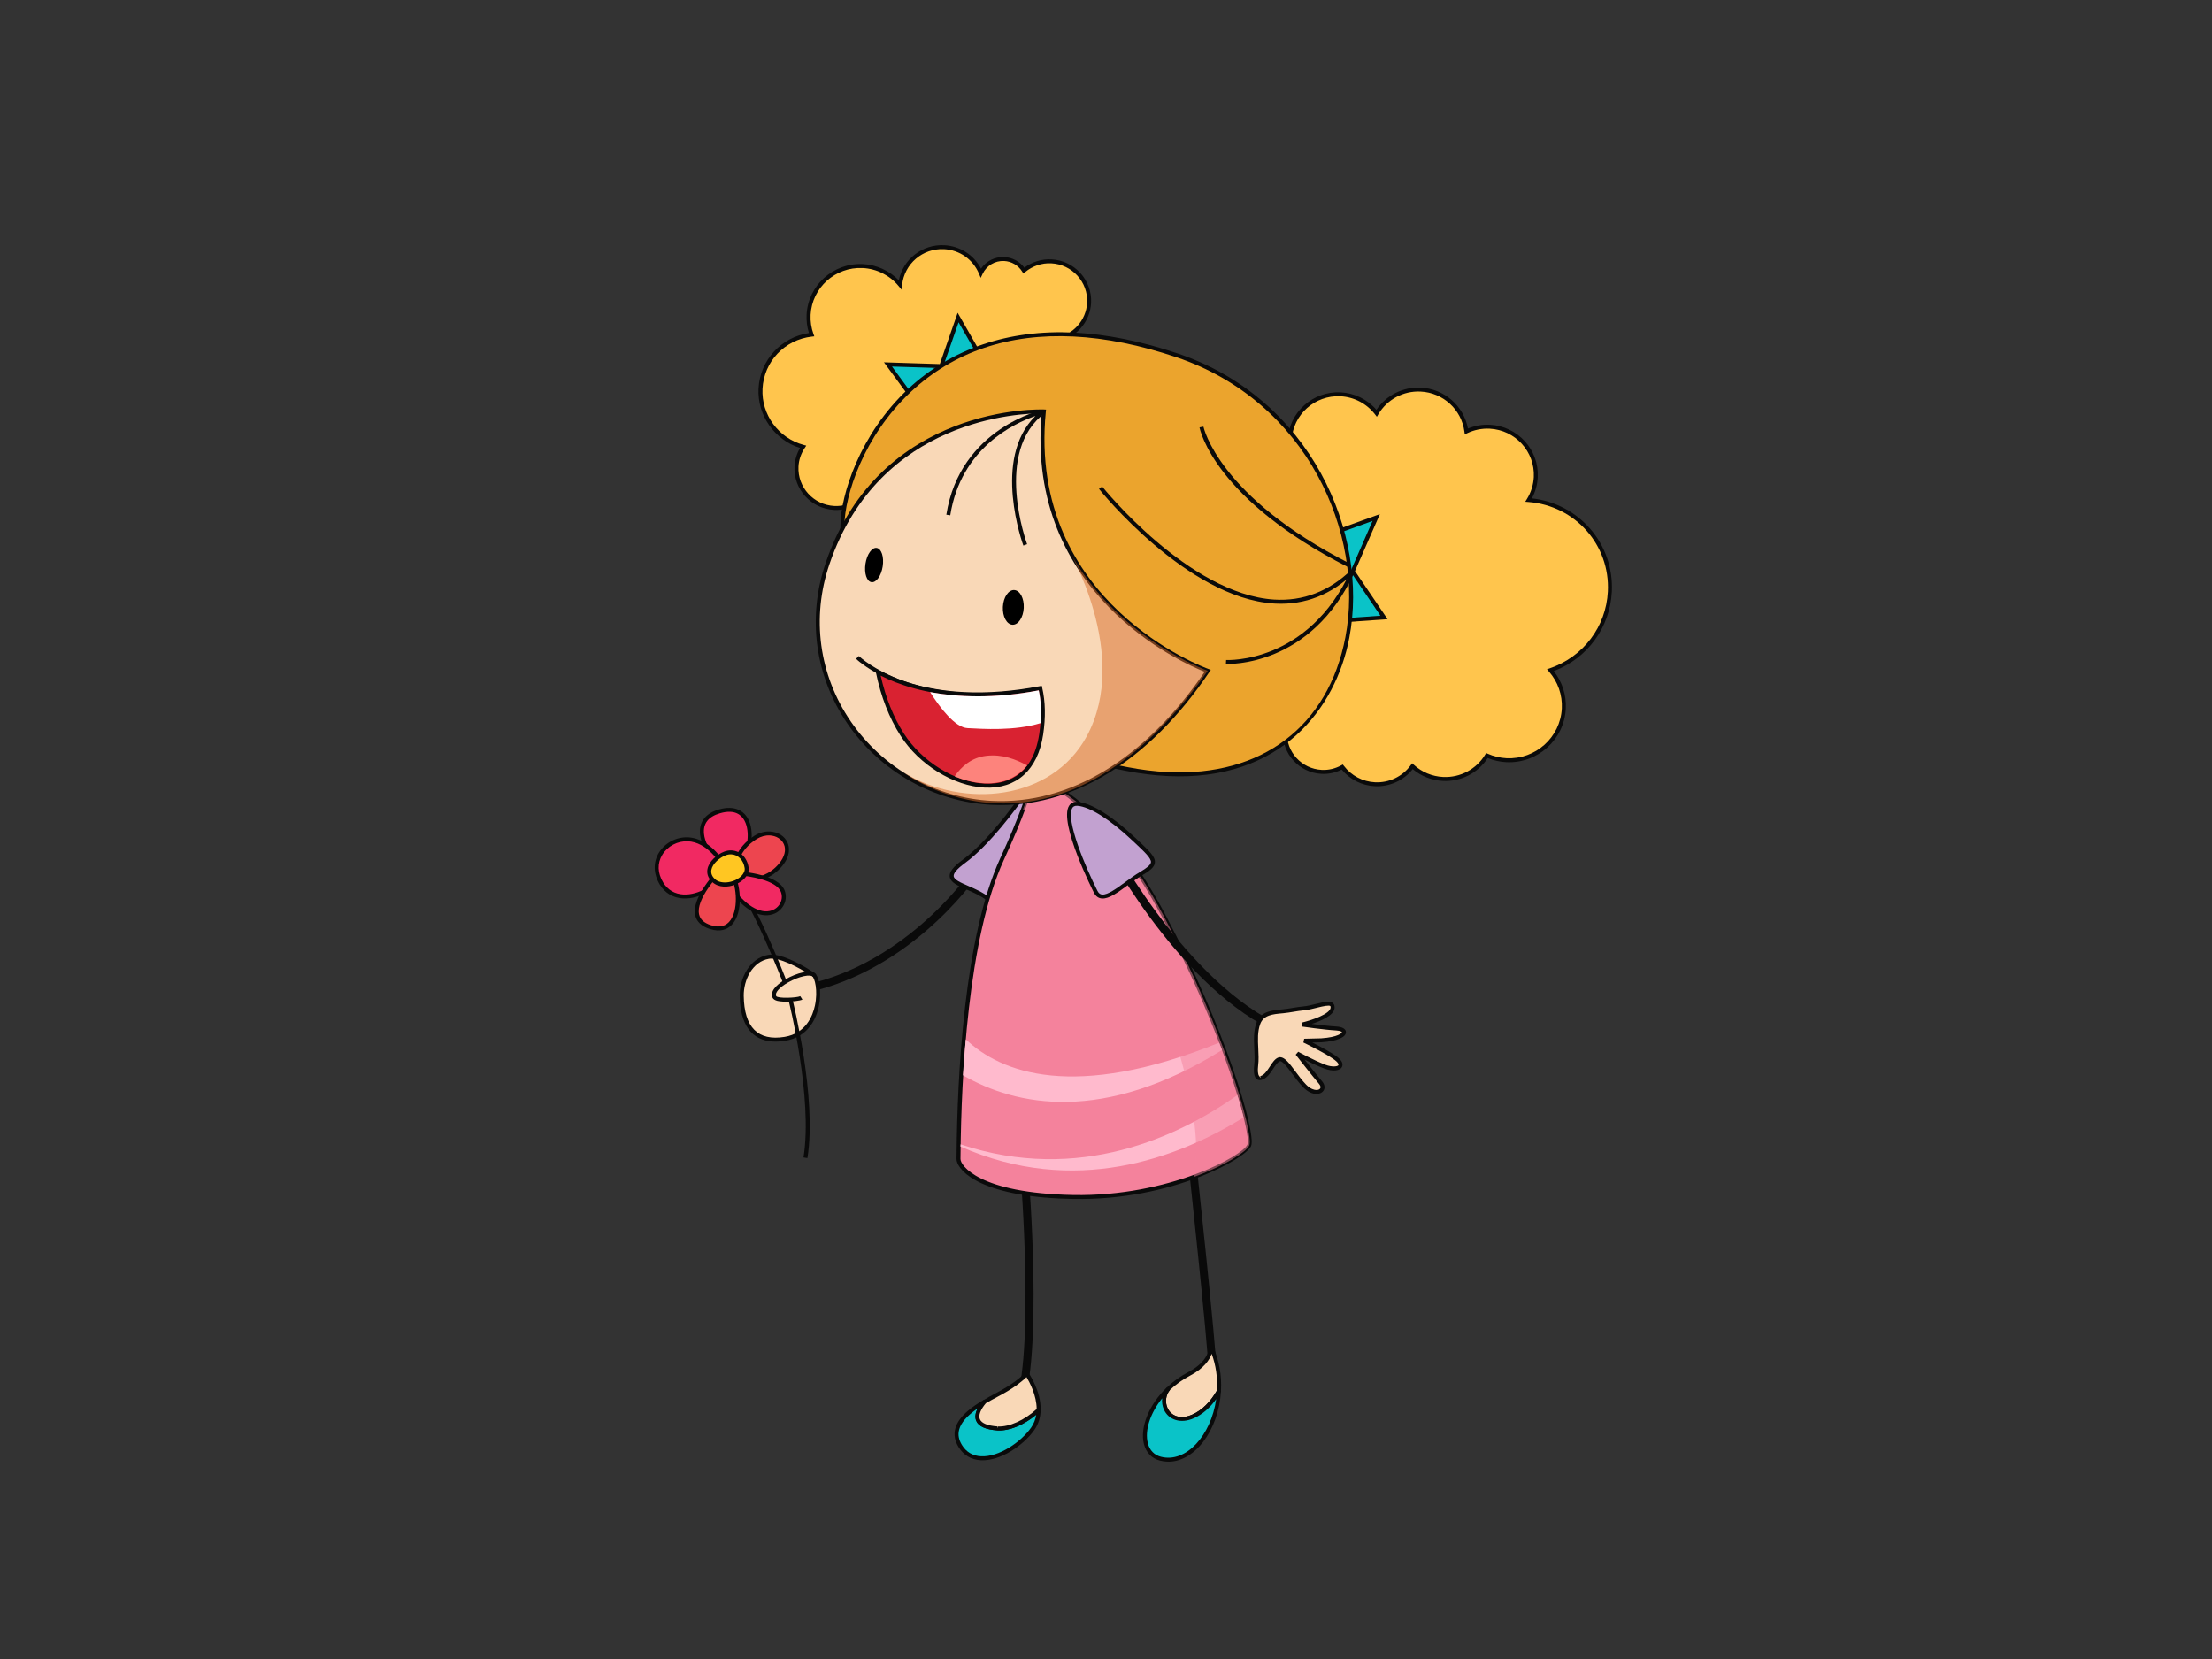 <?xml version="1.0" encoding="utf-8"?>
<!-- Generator: Adobe Illustrator 17.0.0, SVG Export Plug-In . SVG Version: 6.00 Build 0)  -->
<!DOCTYPE svg PUBLIC "-//W3C//DTD SVG 1.1//EN" "http://www.w3.org/Graphics/SVG/1.1/DTD/svg11.dtd">
<svg version="1.1" id="Layer_1" xmlns="http://www.w3.org/2000/svg" xmlns:xlink="http://www.w3.org/1999/xlink" x="0px" y="0px"
	 width="800px" height="600px" viewBox="0 0 800 600" enable-background="new 0 0 800 600" xml:space="preserve">
<rect x="0" y="0" width="800" height="600" fill="#333333" stroke="none"/>
<g>
	<g>
		<path fill="#0A0A0A" d="M437.225,497.377c-0.446-12.356-7.551-77.67-7.617-78.33l2.856-0.305c0.295,2.7,7.195,66.071,7.646,78.526
			L437.225,497.377L437.225,497.377z"/>
	</g>
	<g>
		<path fill="#0A0A0A" d="M369.446,510.155l-2.676-1.072c7.599-18.777,2.386-83.934,2.332-84.594l2.875-0.226
			C372.2,426.968,377.292,490.755,369.446,510.155L369.446,510.155z"/>
	</g>
	<g>
		<g>
			<g>
				<path fill="#0AC3C8" d="M360.691,516.6c-8.846-0.612-8.539-5.071-4.496-9.731c-6.273,3.682-13.166,9.111-8.948,16.056
					c5.839,9.593,20.464,2.073,26.279-6.233c1.488-2.128,2.079-4.469,2.115-6.773C371.29,513.972,365.457,516.928,360.691,516.6z"/>
			</g>
			<g>
				<path fill="#0A0A0A" d="M354.749,528.121c-3.489-0.175-6.303-1.844-8.111-4.833c-1.325-2.172-1.717-4.369-1.169-6.532
					c1.199-4.664,6.478-8.231,10.358-10.503l0.922,1.084c-2.121,2.432-2.959,4.538-2.362,5.951c0.602,1.449,2.802,2.344,6.351,2.597
					h0.012c4.369,0.214,9.942-2.338,14.396-6.484l1.254-1.163l-0.036,1.699c-0.048,2.703-0.813,5.113-2.242,7.168
					C370.133,522.789,361.787,528.465,354.749,528.121L354.749,528.121z M353.568,509.387c-3.857,2.648-6.056,5.194-6.695,7.725
					c-0.464,1.805-0.133,3.589,0.994,5.445c1.573,2.591,3.917,3.989,6.954,4.13c6.46,0.322,14.444-5.152,18.113-10.403
					c0.952-1.365,1.573-2.926,1.838-4.637c-4.508,3.733-9.714,5.89-13.914,5.682c-4.411-0.307-6.966-1.474-7.809-3.495
					C352.525,512.581,352.7,511.068,353.568,509.387L353.568,509.387z"/>
			</g>
		</g>
		<g>
			<g>
				<path fill="#F9D8B7" d="M362.462,503.433c-1.555,0.883-3.869,2.037-6.267,3.435c-4.043,4.661-4.35,9.12,4.496,9.731
					c4.766,0.328,10.599-2.627,14.95-6.683c0.139-6.67-4.266-13.025-4.266-13.025S368.687,499.95,362.462,503.433z"/>
			</g>
			<g>
				<path fill="#0A0A0A" d="M360.859,517.329L360.859,517.329l-0.211-0.015c-4.2-0.292-6.755-1.458-7.598-3.48
					c-0.814-1.958,0.084-4.528,2.603-7.427c1.699-1.046,3.188-1.835,4.472-2.519c0.747-0.395,1.416-0.76,1.982-1.076
					c6.02-3.368,8.702-6.363,8.732-6.393l0.608-0.69l0.531,0.759c0.181,0.265,4.525,6.623,4.387,13.45v0.296l-0.229,0.217
					C371.338,514.919,365.493,517.552,360.859,517.329L360.859,517.329z M371.254,498.04c-1.145,1.115-3.839,3.447-8.436,6.023
					c-0.579,0.322-1.259,0.687-2.007,1.088c-1.277,0.671-2.748,1.461-4.248,2.329c-1.934,2.29-2.772,4.396-2.175,5.809
					c0.602,1.449,2.802,2.344,6.351,2.597l0.151,0.729l0.036-0.715c4.122,0.199,9.588-2.265,13.998-6.291
					C374.917,504.636,372.333,499.839,371.254,498.04L371.254,498.04z"/>
			</g>
		</g>
		<g>
			<g>
				<path fill="#F9D8B7" d="M431.44,512.276c4.097-1.789,7.206-5.281,9.43-9.234c0.295-5.291-0.549-10.829-2.928-15.987
					c0,0,0.47,5.457-7.906,9.849c-2.874,1.512-5.351,3.351-7.454,5.33C418.448,507.124,422.666,516.121,431.44,512.276z"/>
			</g>
			<g>
				<path fill="#0A0A0A" d="M427.011,513.915L427.011,513.915c-2.736-0.133-5.013-1.694-6.098-4.176
					c-1.175-2.651-0.729-5.779,1.121-7.966c2.35-2.221,4.899-4.055,7.67-5.505c7.791-4.082,7.527-8.945,7.508-9.153l1.38-0.359
					c2.284,4.947,3.32,10.593,2.988,16.324l-0.084,0.301c-2.568,4.586-5.942,7.888-9.768,9.557
					C430.078,513.656,428.487,513.985,427.011,513.915L427.011,513.915z M438.219,489.613c-0.747,2.136-2.717,5.233-7.84,7.924
					c-2.651,1.383-5.104,3.14-7.303,5.218c-1.434,1.717-1.796,4.254-0.856,6.417c0.886,1.995,2.664,3.203,4.869,3.311l0,0
					c1.242,0.06,2.615-0.223,4.055-0.855c3.501-1.528,6.617-4.568,9.009-8.792C440.394,498.239,439.731,493.723,438.219,489.613
					L438.219,489.613z"/>
			</g>
		</g>
		<g>
			<g>
				<path fill="#0AC3C8" d="M431.44,512.276c-8.774,3.845-12.992-5.152-8.858-10.042c-10.195,9.611-11.292,23.16-2.904,25.311
					c10.72,2.754,20.361-9.903,21.193-24.503C438.647,506.995,435.537,510.487,431.44,512.276z"/>
			</g>
			<g>
				<path fill="#0A0A0A" d="M422.039,528.625c-0.844-0.039-1.699-0.166-2.537-0.38c-2.917-0.75-4.972-2.856-5.767-5.914
					c-1.567-6.025,1.862-14.504,8.346-20.617l1.048,0.979c-1.488,1.781-1.85,4.317-0.91,6.481c1.386,3.13,4.941,4.2,8.924,2.456
					c3.538-1.543,6.683-4.634,9.093-8.937l1.343,0.389C440.774,517.407,431.826,529.113,422.039,528.625L422.039,528.625z
					 M420.316,505.72c-4.302,5.312-6.387,11.609-5.188,16.246c0.669,2.572,2.314,4.269,4.73,4.889
					c9.027,2.35,18.132-7.619,20-20.867c-2.302,3.242-5.079,5.613-8.128,6.951c-4.719,2.06-9.148,0.62-10.817-3.2
					C420.346,508.459,420.16,507.07,420.316,505.72L420.316,505.72z"/>
			</g>
		</g>
	</g>
	<g>
		<path fill="#0A0A0A" d="M295.425,358.115l-0.735-2.766c36.275-9.605,57.36-41.563,57.57-41.883l2.429,1.552
			C354.478,315.346,332.803,348.22,295.425,358.115L295.425,358.115z"/>
	</g>
	<g>
		<g>
			<path fill="#F9D8B7" d="M277.98,346.045c4.567-0.774,13.124,4.414,16.083,6.345c2.983,1.928,4.013,20.958-10.166,23.305
				c-14.185,2.35-15.571-9.689-15.637-15.523C268.188,354.342,271.436,347.156,277.98,346.045z"/>
		</g>
		<g>
			<path fill="#0A0A0A" d="M279.637,376.689c-7.785-0.379-11.967-6.089-12.1-16.508c-0.072-6.33,3.519-13.687,10.316-14.842
				c0.47-0.075,0.982-0.106,1.543-0.075c4.929,0.235,12.172,4.64,15.076,6.523c1.941,1.274,2.748,7.08,1.663,12.172
				c-0.855,4.043-3.573,11.027-12.118,12.443C282.463,376.659,280.987,376.755,279.637,376.689L279.637,376.689z M279.318,346.686
				c-0.446-0.021-0.862,0-1.217,0.064c-6.014,1.021-9.184,7.674-9.117,13.407c0.144,11.401,5.152,16.433,14.799,14.836
				c7.701-1.277,10.165-7.644,10.949-11.328c1.133-5.363-0.054-10.03-1.055-10.675C291.496,351.564,284.03,346.924,279.318,346.686
				L279.318,346.686z"/>
		</g>
	</g>
	<g>
		<path fill="#0A0A0A" d="M283.241,362.239c-0.789-0.039-1.519-0.12-2.097-0.262c-0.88-0.229-1.435-0.584-1.699-1.085
			c-1.019-1.949,0.753-4.471,4.724-6.749c3.634-2.1,9.478-3.992,11.015-1.63l-1.217,0.777c-0.669-1.03-4.869-0.328-9.075,2.091
			c-3.079,1.772-4.754,3.718-4.17,4.851c0.5,0.961,7.442,0.663,8.695,0.048l0.789,1.205
			C289.489,361.956,285.97,362.378,283.241,362.239L283.241,362.239z"/>
	</g>
	<g>
		<path fill="#0A0A0A" d="M283.168,355.433c-0.115-0.307-11.552-30.148-20.374-40.575l1.097-0.922
			c8.978,10.617,20.162,39.753,20.62,40.99L283.168,355.433L283.168,355.433z"/>
	</g>
	<g>
		<path fill="#0A0A0A" d="M292.014,418.834l-1.422-0.226c3.471-21.516-5.284-56.423-5.375-56.766l1.404-0.356
			C286.705,361.841,295.539,397.032,292.014,418.834L292.014,418.834z"/>
	</g>
	<g>
		<g>
			<g>
				<path fill="#F12962" d="M262.337,312.698c-3.663,1.069-15.854-15.287-2.115-19.262c13.721-3.983,12.606,14.749,7.002,18.783
					L262.337,312.698z"/>
			</g>
			<g>
				<path fill="#0A0A0A" d="M261.836,313.46c-3.012-0.154-7.996-6.161-8.641-11.587c-0.531-4.456,1.898-7.698,6.821-9.123
					c5.671-1.642,9.816,0.365,11.286,5.276c1.531,5.134-0.235,12.311-3.652,14.775l-0.362,0.126l-4.887,0.482
					C262.325,313.448,262.078,313.472,261.836,313.46L261.836,313.46z M264.15,293.605c-1.108-0.051-2.368,0.12-3.724,0.515
					c-4.296,1.244-6.249,3.796-5.797,7.586c0.608,5.179,5.375,10.226,7.279,10.319c0.084,0.012,0.157,0,0.223-0.012l4.82-0.491
					c2.838-2.221,4.315-8.617,2.971-13.088C269.297,296.332,267.784,293.786,264.15,293.605L264.15,293.605z"/>
			</g>
		</g>
		<g>
			<g>
				<path fill="#F12962" d="M262.771,314.807c0,0-4.561-9.774-12.678-11.12c-8.099-1.353-16.215,6.963-10.882,15.814
					C244.542,328.353,258.005,323.643,262.771,314.807z"/>
			</g>
			<g>
				<path fill="#0A0A0A" d="M247.14,324.933h-0.006c-3.694-0.181-6.652-1.931-8.544-5.065c-2.29-3.811-2.405-7.978-0.313-11.434
					c2.41-3.98,7.207-6.252,11.937-5.457c8.387,1.395,13.015,11.115,13.208,11.531l0.151,0.322l-0.168,0.317
					C260.228,321.022,253.232,325.231,247.14,324.933L247.14,324.933z M248.839,304.267c-3.76-0.181-7.412,1.735-9.322,4.899
					c-1.838,3.04-1.73,6.572,0.313,9.961c1.627,2.703,4.176,4.215,7.37,4.378c5.477,0.265,11.75-3.456,14.751-8.713
					c-0.861-1.664-5.146-9.268-11.973-10.407C249.604,304.322,249.207,304.285,248.839,304.267L248.839,304.267z"/>
			</g>
		</g>
		<g>
			<g>
				<path fill="#ED454F" d="M265.82,313.761c0,0,0.458-6.659,7.526-10.97c7.062-4.305,15.505,2.191,8.864,10.108
					C275.569,320.806,264.115,318.804,265.82,313.761z"/>
			</g>
			<g>
				<path fill="#0A0A0A" d="M270.761,318.898c-2.422-0.12-4.332-0.961-5.254-2.296c-0.609-0.907-0.736-1.964-0.368-3.067
					c-0.018-0.108,0.53-6.896,7.822-11.352c1.73-1.055,3.633-1.564,5.502-1.467c2.887,0.144,5.327,1.681,6.357,4.023
					c0.663,1.512,1.283,4.633-2.055,8.616C279.107,317.696,274.172,319.064,270.761,318.898L270.761,318.898z M278.395,302.144
					c-1.591-0.078-3.199,0.358-4.682,1.262c-6.634,4.047-7.177,10.34-7.177,10.404c-0.259,0.853-0.199,1.461,0.162,1.983
					c0.657,0.952,2.206,1.581,4.128,1.675c3.067,0.151,7.52-1.093,10.834-5.028c2.109-2.51,2.76-5.044,1.838-7.126
					C282.686,303.469,280.728,302.255,278.395,302.144L278.395,302.144z"/>
			</g>
		</g>
		<g>
			<g>
				<path fill="#F12962" d="M267.284,315.864c0,0,13.527,0.874,15.782,6.369c2.247,5.492-5.08,12.775-14.498,3.956
					C259.149,317.374,264.229,314.279,267.284,315.864z"/>
			</g>
			<g>
				<path fill="#0A0A0A" d="M276.672,331.007c-2.753-0.13-5.73-1.624-8.592-4.296c-6.05-5.661-5.972-8.792-5.387-10.147
					c0.699-1.639,2.959-2.266,4.778-1.404c1.579,0.118,13.974,1.214,16.27,6.804c0.819,2.015,0.536,4.308-0.777,6.146
					C281.559,330.082,279.257,331.134,276.672,331.007L276.672,331.007z M265.795,316.181c-0.837-0.039-1.512,0.313-1.783,0.937
					c-0.272,0.642-0.717,3.149,5.049,8.551c2.609,2.44,5.267,3.793,7.683,3.916c2.091,0.096,3.929-0.738,5.055-2.302
					c1.013-1.428,1.235-3.221,0.597-4.778c-1.706-4.173-11.515-5.698-15.161-5.93l-0.283-0.081
					C266.591,316.31,266.193,316.199,265.795,316.181L265.795,316.181z"/>
			</g>
		</g>
		<g>
			<g>
				<path fill="#ED454F" d="M261.909,313.24c0,0-18.385,17.638-5.086,22.016c12.492,4.11,11.612-16.954,6.52-20.859
					C257.613,310.007,263.717,310.82,261.909,313.24z"/>
			</g>
			<g>
				<path fill="#0A0A0A" d="M259.415,336.491L259.415,336.491c-0.886-0.049-1.832-0.232-2.82-0.558
					c-2.892-0.958-4.628-2.6-5.158-4.875c-1.453-6.348,7.273-15.628,9.485-17.858c-0.549-0.62-1.018-1.374-0.723-2.036
					c0.404-0.916,2.109-0.618,2.609,0.425c0.144,0.286,0.295,0.816,0.024,1.47c0.277,0.238,0.591,0.497,0.952,0.774
					c3.441,2.639,4.911,11.753,2.808,17.42C265.272,334.795,262.723,336.65,259.415,336.491L259.415,336.491z M261.939,314.21
					c-2.265,2.326-10.358,11.036-9.093,16.529c0.403,1.787,1.784,3.043,4.194,3.839c0.862,0.283,1.693,0.443,2.447,0.485l0,0
					c2.706,0.126,4.628-1.314,5.755-4.303c2.007-5.411,0.325-13.751-2.338-15.793c-0.32-0.247-0.597-0.476-0.868-0.693l-0.006,0.024
					L261.939,314.21L261.939,314.21z"/>
			</g>
		</g>
		<g>
			<g>
				<path fill="#FFC622" d="M262.138,308.69c3.58-1.413,7.267,0.844,7.888,5.158c0.615,4.317-7.864,8.325-11.889,4.667
					C254.105,314.858,258.372,310.166,262.138,308.69z"/>
			</g>
			<g>
				<path fill="#0A0A0A" d="M261.764,320.657c-1.615-0.087-3.043-0.642-4.116-1.612c-1.88-1.708-2.007-3.513-1.777-4.715
					c0.518-2.799,3.41-5.287,6.001-6.309c0.898-0.35,1.802-0.504,2.717-0.458c3.17,0.154,5.634,2.636,6.146,6.179
					c0.193,1.326-0.301,2.667-1.41,3.881C267.537,319.57,264.512,320.79,261.764,320.657L261.764,320.657z M264.518,308.992
					c-0.705-0.039-1.416,0.085-2.115,0.359c-2.163,0.856-4.7,2.977-5.121,5.231c-0.229,1.25,0.223,2.395,1.343,3.407
					c2.284,2.073,7.31,1.205,9.636-1.328c0.566-0.621,1.217-1.591,1.055-2.712C268.905,311.107,266.983,309.115,264.518,308.992
					L264.518,308.992z"/>
			</g>
		</g>
	</g>
	<g>
		<g>
			<path fill="#C2A1D0" d="M371.338,285.759c0,0-11.853,17.791-22.826,25.851c-10.985,8.057,1.536,7.713,8.93,13.565
				C364.848,331.031,372.76,303.49,371.338,285.759z"/>
		</g>
		<g>
			<path fill="#0A0A0A" d="M359.353,326.69L359.353,326.69c-0.814-0.039-1.603-0.365-2.356-0.955
				c-2.223-1.763-4.965-2.953-7.382-4.007c-3.296-1.437-5.899-2.579-6.14-4.685c-0.187-1.684,1.229-3.537,4.604-6.011
				c10.75-7.885,22.537-25.493,22.651-25.67l1.157-1.732l0.169,2.073c1.121,13.986-3.333,33.411-8.991,39.21
				C361.848,326.15,360.594,326.75,359.353,326.69L359.353,326.69z M370.73,287.889c-3.29,4.694-12.865,17.746-21.795,24.296
				c-2.784,2.042-4.146,3.628-4.026,4.697c0.151,1.29,2.531,2.332,5.297,3.534c2.489,1.087,5.309,2.32,7.689,4.2
				c0.507,0.404,1.019,0.615,1.525,0.642l0,0c0.819,0.049,1.693-0.404,2.603-1.346C367.096,318.735,371.254,301.134,370.73,287.889
				L370.73,287.889z"/>
		</g>
	</g>
	<g>
		<g>
			<path fill="#F4829C" d="M378.298,282.996c0,0,20.915,7.231,42.663,48.397c21.753,41.166,32.516,78.577,30.858,82.792
				c-1.651,4.218-28.725,19.355-63.675,18.722c-34.944-0.644-41.644-10.997-41.494-13.853c0.138-2.856-0.536-72.913,15.745-108.356
				C378.684,275.259,370.669,278.63,378.298,282.996z"/>
		</g>
		<g>
			<path fill="#0A0A0A" d="M383.029,433.455c-30.792-1.512-37.264-11.169-37.095-14.432c0.005-0.223,0.012-0.852,0.024-1.831
				c0.265-27.623,2.669-78.24,15.788-106.781c7.104-15.48,9.544-23.483,10.732-27.321c0.802-2.624,1.072-3.507,2.073-3.456
				c0.489,0.021,0.874,0.352,1.47,0.856c0.585,0.491,1.392,1.172,2.64,1.886c0.735,0.241,21.313,7.74,42.94,48.689
				c21.084,39.903,32.811,78.483,30.889,83.379c-1.687,4.323-28.46,19.831-64.356,19.177
				C386.361,433.585,384.667,433.527,383.029,433.455L383.029,433.455z M374.616,281.191c-0.181,0.419-0.452,1.308-0.765,2.314
				c-1.181,3.872-3.652,11.934-10.793,27.49c-13.01,28.313-15.401,78.697-15.667,106.215c-0.006,1.009-0.012,1.657-0.024,1.88
				c-0.121,2.335,6.622,12.455,40.795,13.103c34.613,0.633,61.421-14.278,62.988-18.267c1.549-3.95-9.057-41-30.834-82.202
				c-21.319-40.37-42.048-47.984-42.253-48.05c-1.488-0.844-2.381-1.597-2.977-2.1C374.93,281.442,374.761,281.297,374.616,281.191
				L374.616,281.191z"/>
		</g>
	</g>
	<g>
		<path fill="#FFBACD" d="M347.403,413.874c0,0.262-0.012,0.548-0.012,0.802c41.193,18.165,78.299,4.347,102.379-10.53
			c-0.657-2.368-1.362-5.206-2.278-8.054C426.294,411.009,390.332,428.158,347.403,413.874z"/>
	</g>
	<g>
		<path fill="#FFBACD" d="M441.961,379.783c-0.338-0.88-0.681-1.766-1.037-2.672c-52.473,21.163-78.926,10.85-91.629-1.208
			c-0.428,4.447-0.784,8.861-1.048,12.976C367.512,400.006,398.949,406.466,441.961,379.783z"/>
	</g>
	<g opacity="0.5">
		<path fill="#F4829C" d="M420.961,331.438c-21.753-41.166-42.669-48.397-42.669-48.397c-5.972-3.417-2.356-6.224-8.316,9.711
			c10.654,1.1,30.407,16.414,43.802,51.349c9.925,25.86,21.964,59.514,18.113,81.514c11.66-4.281,19.09-9.241,19.927-11.383
			C453.477,410.015,442.708,372.61,420.961,331.438z"/>
	</g>
	<g>
		<path fill="#0A0A0A" d="M459.569,372.305c-35.185-17.957-60.62-66.95-61.687-69.02l2.561-1.296
			c0.259,0.5,26.098,50.237,60.433,67.776L459.569,372.305L459.569,372.305z"/>
	</g>
	<g>
		<g>
			<path fill="#C2A1D0" d="M389.693,290.715c4.79,0.362,12.244,5.14,20.283,12.69c8.038,7.551,9.424,8.578,2.742,12.549
				c-6.689,3.962-13.811,11.736-16.433,6.586C393.658,317.404,380.829,290.043,389.693,290.715z"/>
		</g>
		<g>
			<path fill="#0A0A0A" d="M398.617,324.951c-1.301-0.057-2.302-0.759-2.983-2.085c-0.12-0.25-12.919-25.441-8.966-31.491
				c0.434-0.674,1.302-1.461,2.947-1.38c4.977,0.371,12.54,5.071,20.855,12.895l0.633,0.594c4.676,4.396,6.809,6.394,6.568,8.53
				c-0.175,1.636-1.813,2.904-4.58,4.549c-1.759,1.039-3.549,2.35-5.272,3.618C404.221,322.815,401.112,325.087,398.617,324.951
				L398.617,324.951z M389.639,291.426c-1.133-0.057-1.549,0.389-1.772,0.723c-2.676,4.104,4.947,22.033,9.056,30.069
				c0.579,1.124,1.29,1.287,1.766,1.314c1.988,0.096,5.043-2.142,8.267-4.501c1.76-1.287,3.579-2.621,5.393-3.691
				c2.254-1.338,3.778-2.44,3.893-3.483c0.163-1.432-2.205-3.655-6.122-7.334l-0.645-0.6
				C401.401,296.325,394.158,291.773,389.639,291.426L389.639,291.426L389.639,291.426z"/>
		</g>
	</g>
	<g>
		<g>
			<path fill="#F9D8B7" d="M477.58,391.521c-2.452-2.874-8.406-10.518-8.406-10.518s5.351,2.995,9.955,4.757
				c4.598,1.76,7.219-0.063,4.712-2.404c-2.495-2.332-12.142-6.963-12.142-6.963l6.153-0.148c9.316-0.642,10.021-4.01,5.513-4.263
				c-4.489-0.259-12.479-1.431-12.479-1.431s10.647-2.461,11.045-5.957c0.386-3.5-5.568-0.349-10.569,0.115
				c-2.44,0.22-4.845,0.802-7.31,1.03c-3.525,0.325-7.55,0.549-8.942,4.345c-1.759,4.806-0.181,10.202-0.807,15.276
				c-0.102,0.861-0.513,5.038,1.645,4.532c3.079-0.718,4.356-5.848,6.586-6.749c2.236-0.883,5.375,5.568,9.34,9.635
				C475.856,396.839,480.039,394.396,477.58,391.521z"/>
		</g>
		<g>
			<path fill="#0A0A0A" d="M475.904,395.634L475.904,395.634c-1.512-0.075-3.127-0.916-4.549-2.362
				c-1.476-1.519-2.856-3.365-4.073-4.999c-1.543-2.084-3.296-4.444-4.29-4.495c-0.964,0.341-1.706,1.488-2.495,2.691
				c-1.115,1.711-2.387,3.655-4.375,4.124c-0.753,0.166-1.416-0.039-1.88-0.575c-0.934-1.106-0.813-3.444-0.651-4.74
				c0.241-1.955,0.139-4.019,0.043-6.029c-0.157-3.136-0.313-6.378,0.795-9.412c1.5-4.08,5.755-4.459,9.159-4.77l0.398-0.039
				c1.217-0.112,2.423-0.313,3.621-0.515c1.229-0.205,2.453-0.404,3.688-0.515c1.572-0.148,3.308-0.585,4.844-0.968
				c2.904-0.732,5.17-1.157,6.08-0.09c0.355,0.421,0.512,1.006,0.434,1.732c-0.307,2.609-4.917,4.562-8.255,5.64
				c2.7,0.358,6.448,0.808,9.009,0.955c2.115,0.12,3.368,0.883,3.368,2.042c0.019,1.875-3.386,3.272-8.882,3.646l-3.284,0.078
				c3.079,1.564,7.99,4.172,9.731,5.797c1.434,1.347,1.272,2.419,1.055,2.935c-0.663,1.552-3.404,1.865-6.526,0.663
				c-2.423-0.934-5.086-2.205-7.05-3.215c1.947,2.489,4.809,6.083,6.315,7.843c0.898,1.048,1.138,2.2,0.674,3.149
				C478.339,395.149,477.224,395.701,475.904,395.634L475.904,395.634z M463.064,382.347c1.675,0.088,3.308,2.284,5.375,5.071
				c1.193,1.594,2.537,3.417,3.953,4.863c1.567,1.594,2.922,1.892,3.585,1.925l0,0c0.736,0.033,1.32-0.208,1.531-0.633
				c0.205-0.415,0.03-0.997-0.476-1.591c-2.44-2.853-8.363-10.464-8.424-10.539l0.916-1.061c0.06,0.033,5.369,2.986,9.858,4.712
				c2.362,0.907,4.459,0.627,4.682,0.118c0.126-0.292-0.157-0.814-0.717-1.332c-2.392-2.241-11.871-6.8-11.968-6.845l0.302-1.359
				l6.146-0.151c6.128-0.418,7.514-1.943,7.514-2.202c0-0.112-0.524-0.545-2.012-0.627c-4.477-0.253-12.474-1.422-12.552-1.434
				l-0.06-1.404c3.929-0.913,10.25-3.17,10.497-5.351c0.036-0.304,0.006-0.533-0.085-0.639c-0.355-0.41-2.513,0.006-4.64,0.545
				c-1.579,0.401-3.375,0.853-5.062,1.009c-1.193,0.109-2.392,0.307-3.579,0.5c-1.248,0.208-2.489,0.41-3.73,0.527l-0.392,0.036
				c-3.32,0.298-6.749,0.615-7.936,3.839c-1.019,2.763-0.868,5.724-0.717,8.855c0.096,2.064,0.21,4.188-0.054,6.264
				c-0.205,1.714-0.067,3.175,0.325,3.646l0.603,0.802l-0.157-0.694c1.434-0.328,2.482-1.949,3.501-3.51
				c0.91-1.404,1.778-2.727,2.971-3.202C462.521,382.384,462.787,382.335,463.064,382.347L463.064,382.347z"/>
		</g>
	</g>
	<g>
		<g>
			<g>
				<g>
					<g>
						<path fill="#FFC54D" d="M582.218,213.983c0.856-17.174-12.232-31.799-29.382-33.142c1.506-2.419,2.434-5.237,2.597-8.271
							c0.47-9.599-6.978-17.767-16.649-18.24c-3.025-0.151-5.906,0.473-8.449,1.69c-1.079-8.186-7.912-14.694-16.505-15.119
							c-6.725-0.328-12.751,3.164-15.956,8.55c-3.025-3.937-7.701-6.58-13.07-6.845c-9.672-0.47-17.897,6.926-18.373,16.523
							c-0.175,3.607,0.759,7.005,2.506,9.87l-8.171,7.279l-2.392,48.264l12.437,29.349c-3.471,2.371-5.857,6.219-6.08,10.717
							c-0.379,7.659,5.568,14.176,13.275,14.552c2.705,0.136,5.242-0.536,7.448-1.751c2.711,3.574,6.948,5.978,11.799,6.216
							c5.55,0.274,10.563-2.344,13.582-6.514c2.904,2.679,6.742,4.396,11.021,4.604c6.689,0.328,12.696-3.124,15.914-8.463
							c2.163,0.952,4.532,1.552,7.038,1.675c10.925,0.539,20.223-7.825,20.759-18.674c0.259-5.284-1.609-10.171-4.851-13.868
							C572.692,238.287,581.562,227.308,582.218,213.983z"/>
					</g>
					<g>
						<path fill="#0A0A0A" d="M497.224,284.34c-4.688-0.226-9.014-2.413-11.967-6.017c-2.278,1.139-4.779,1.678-7.279,1.555
							c-8.099-0.395-14.36-7.264-13.968-15.309c0.217-4.348,2.368-8.301,5.917-10.931l-12.275-29.135l2.416-48.559l7.954-7.081
							c-1.681-2.98-2.477-6.342-2.308-9.768c0.494-9.976,9.069-17.697,19.12-17.204c5.038,0.251,9.707,2.537,12.968,6.33
							c3.555-5.291,9.623-8.352,16.065-8.035c8.496,0.416,15.51,6.58,17.029,14.796c2.495-1.024,5.224-1.503,7.924-1.37
							c10.051,0.494,17.825,9.011,17.33,18.99c-0.138,2.666-0.868,5.287-2.121,7.632c17.143,1.922,29.767,16.544,28.912,33.784
							c-0.651,12.955-8.858,24.109-21.012,28.692c3.061,3.869,4.61,8.65,4.363,13.579c-0.561,11.229-10.22,19.906-21.518,19.355
							c-2.302-0.117-4.562-0.618-6.725-1.498c-3.525,5.445-9.689,8.602-16.221,8.283c-4.013-0.199-7.84-1.708-10.888-4.272
							C507.625,282.3,502.563,284.602,497.224,284.34L497.224,284.34z M485.643,276.483l0.386,0.494
							c2.693,3.549,6.803,5.719,11.262,5.942c5.116,0.247,9.96-2.082,12.956-6.222l0.476-0.657l0.597,0.548
							c2.887,2.655,6.646,4.216,10.576,4.411c6.219,0.307,12.063-2.805,15.257-8.114l0.325-0.542l0.579,0.256
							c2.181,0.955,4.471,1.503,6.785,1.615c10.515,0.518,19.494-7.556,20.012-17.996c0.241-4.899-1.422-9.648-4.676-13.362
							l-0.699-0.802l1.012-0.344c12.136-4.158,20.38-15.052,21.012-27.764c0.832-16.833-11.774-31.063-28.719-32.392l-1.169-0.094
							l0.62-0.997c1.477-2.383,2.332-5.116,2.483-7.93c0.446-9.193-6.707-17.038-15.962-17.493
							c-2.796-0.139-5.598,0.425-8.105,1.624l-0.898,0.431l-0.127-0.979c-1.048-8.005-7.707-14.103-15.83-14.504
							c-6.249-0.301-12.112,2.838-15.3,8.201l-0.542,0.919l-0.651-0.85c-3.019-3.926-7.587-6.319-12.533-6.562
							c-9.268-0.452-17.162,6.652-17.62,15.851c-0.169,3.336,0.669,6.605,2.404,9.461l0.313,0.51l-8.394,7.469l-2.374,47.803
							l12.612,29.74l-0.488,0.328c-3.465,2.362-5.561,6.062-5.772,10.16c-0.362,7.255,5.291,13.447,12.6,13.802
							c2.434,0.123,4.863-0.452,7.056-1.66L485.643,276.483L485.643,276.483z"/>
					</g>
				</g>
				<g>
					<g>
						<path fill="#FFC54D" d="M393.893,109.506c0.398-7.891-5.73-14.607-13.673-14.992c-3.766-0.186-7.237,1.115-9.918,3.336
							c-1.483-2.377-4.074-4.023-7.099-4.17c-3.706-0.181-6.978,1.91-8.466,5.034c-2.205-5.221-7.231-9.027-13.299-9.325
							c-8.147-0.401-15.065,5.634-15.89,13.6c-3.223-3.905-8.032-6.505-13.51-6.776c-10.316-0.503-19.084,7.388-19.59,17.626
							c-0.12,2.524,0.271,4.95,1.072,7.186c-9.973,1.133-17.951,9.268-18.469,19.548c-0.5,9.918,6.122,18.542,15.408,21.021
							c-1.374,2.067-2.26,4.474-2.392,7.119c-0.404,7.891,5.725,14.604,13.672,14.995c6.231,0.301,11.678-3.396,13.956-8.801
							l0.048,0.019l66.025-51.997v-0.003C388.361,121.892,393.555,116.391,393.893,109.506z"/>
					</g>
					<g>
						<path fill="#0A0A0A" d="M301.704,184.416c-8.322-0.407-14.775-7.466-14.36-15.739c0.115-2.336,0.795-4.571,2.001-6.662
							c-9.22-2.911-15.487-11.793-15.011-21.479c0.507-10.226,8.117-18.55,18.228-20.102c-0.669-2.145-0.952-4.375-0.844-6.631
							c0.536-10.614,9.665-18.825,20.355-18.3c4.917,0.238,9.575,2.362,12.998,5.875c1.543-7.611,8.466-13.097,16.402-12.702
							c5.7,0.28,10.696,3.492,13.323,8.487c1.856-2.754,5.031-4.366,8.436-4.197c2.868,0.136,5.526,1.564,7.231,3.845
							c2.838-2.118,6.279-3.188,9.793-3.013c8.328,0.407,14.769,7.472,14.353,15.746c-0.343,6.999-5.604,12.88-12.546,14.055
							l-65.814,51.84C313.744,181.124,307.922,184.727,301.704,184.416L301.704,184.416z M312.008,96.93
							c-9.9-0.485-18.355,7.114-18.843,16.945c-0.12,2.362,0.235,4.688,1.03,6.915l0.307,0.844l-0.898,0.106
							c-9.846,1.115-17.343,9.051-17.831,18.867c-0.47,9.333,5.785,17.872,14.872,20.298l0.952,0.262l-0.542,0.823
							c-1.392,2.103-2.157,4.378-2.272,6.761c-0.373,7.484,5.454,13.871,12.986,14.242c5.719,0.277,11.04-3.076,13.263-8.361
							l0.265-0.624l0.307,0.115l66.043-51.9c6.37-0.998,11.208-6.361,11.528-12.754c0.379-7.481-5.46-13.869-12.992-14.242
							c-3.404-0.166-6.749,0.961-9.424,3.172l-0.627,0.528l-0.44-0.696c-1.416-2.272-3.862-3.706-6.532-3.839
							c-3.302-0.163-6.357,1.654-7.773,4.628l-0.693,1.458l-0.627-1.482c-2.194-5.212-7.05-8.617-12.666-8.891
							c-7.695-0.379-14.341,5.312-15.137,12.962l-0.181,1.705l-1.091-1.325C321.776,99.551,317.039,97.175,312.008,96.93
							L312.008,96.93z"/>
					</g>
				</g>
				<g>
					<g>
						<polygon fill="#0AC3C8" points="479.122,193.889 497.736,187.161 489.234,206.598 500.538,223.304 481.924,224.615 						"/>
					</g>
					<g>
						<path fill="#0A0A0A" d="M481.273,225.377l-2.916-31.97l20.705-7.484l-9.015,20.605l11.787,17.403L481.273,225.377
							L481.273,225.377z M479.894,194.371l2.682,29.485l16.673-1.175l-10.84-16.004l7.99-18.274L479.894,194.371L479.894,194.371z"
							/>
					</g>
				</g>
				<g>
					<g>
						<polygon fill="#0AC3C8" points="355.804,131.028 346.512,114.839 340.402,132.399 321.149,131.79 331.953,146.535 						"/>
					</g>
					<g>
						<path fill="#0A0A0A" d="M331.785,147.505l-12.088-16.474l20.198,0.639l6.454-18.553l10.419,18.15L331.785,147.505
							L331.785,147.505z M322.601,132.558l9.533,13.01l22.712-14.77l-8.165-14.233l-5.773,16.562L322.601,132.558L322.601,132.558z"
							/>
					</g>
				</g>
				<g>
					<g>
						<path fill="#EBA42D" d="M315.003,226.275c0,0-10.714-12.229-10.34-36.363c0.367-24.136,31.075-91.62,120.987-61.416
							c88.899,29.864,84.524,169.399-17.939,149.655C305.241,258.405,315.003,226.275,315.003,226.275z"/>
					</g>
					<g>
						<path fill="#0A0A0A" d="M422.244,280.664c-4.706-0.229-9.647-0.84-14.679-1.808c-61.753-11.901-83.186-28.334-90.297-40.02
							c-3.85-6.351-3.314-11.033-3.043-12.38c-1.645-2.025-10.624-14.14-10.28-36.556c0.168-10.774,6.857-32.816,24.609-49.333
							c15.505-14.438,36.192-21.452,59.819-20.295c11.678,0.57,24.296,3.109,37.505,7.542
							c48.104,16.167,69.363,65.022,62.108,102.918C483.118,256.187,463.293,282.68,422.244,280.664L422.244,280.664z
							 M388.301,121.7c-23.555-1.16-43.326,5.544-58.764,19.907c-17.42,16.215-23.989,37.782-24.151,48.321
							c-0.368,23.543,10.063,35.754,10.165,35.878l0.265,0.295l-0.12,0.377c-0.012,0.048-1.344,4.838,2.874,11.714
							c6.996,11.413,28.171,27.484,89.273,39.258c4.965,0.958,9.828,1.561,14.468,1.786c34.07,1.672,58.095-16.561,64.265-48.773
							c7.14-37.297-13.793-85.378-61.168-101.289C412.338,124.782,399.852,122.266,388.301,121.7L388.301,121.7z"/>
					</g>
				</g>
			</g>
			<g>
				<g>
					<path fill="#F9D8B7" d="M377.521,148.804c0,0-58.487-2.904-78.222,54.992c-23.38,68.589,73.13,134.259,137.497,38.821
						C436.797,242.617,370.627,219.598,377.521,148.804z"/>
				</g>
				<g>
					<path fill="#0A0A0A" d="M358.672,291.071L358.672,291.071c-20.777-1.021-40.271-11.997-52.177-29.355
						c-11.757-17.164-14.631-38.351-7.876-58.152c19.668-57.701,78.342-55.504,78.932-55.474l0.753,0.039l-0.072,0.744
						c-6.749,69.432,58.15,92.846,58.806,93.069l0.874,0.31l-0.518,0.762C415.544,275.422,387.584,292.487,358.672,291.071
						L358.672,291.071z M376.732,149.5c-6.882-0.049-58.632,1.38-76.751,54.525c-6.598,19.367-3.791,40.102,7.707,56.88
						c11.642,16.993,30.726,27.734,51.051,28.738h0.006c28.165,1.38,55.468-15.189,76.95-46.679
						C427.921,239.899,370.82,215.025,376.732,149.5L376.732,149.5z"/>
				</g>
			</g>
			<g>
				<path d="M370.254,219.854c-0.169,3.468-2.007,6.195-4.085,6.089c-2.085-0.099-3.634-2.995-3.465-6.454
					c0.175-3.474,2.007-6.198,4.085-6.095C368.873,213.497,370.428,216.39,370.254,219.854z"/>
			</g>
			<g>
				<path d="M319.245,204.82c-0.518,3.417-2.344,5.972-4.074,5.718c-1.717-0.262-2.682-3.239-2.163-6.659
					c0.518-3.417,2.338-5.974,4.061-5.715C318.793,198.427,319.763,201.403,319.245,204.82z"/>
			</g>
			<g>
				<path fill="#0A0A0A" d="M370.115,197.315c-0.126-0.328-11.521-31.398,4.363-46.872c-7.719,2.648-26.977,11.612-30.804,35.923
					l-1.422-0.214c4.935-31.395,34.823-37.984,35.112-38.047l0.591,1.271c-18.801,13.838-6.617,47.101-6.49,47.438L370.115,197.315
					L370.115,197.315z"/>
			</g>
			<g>
				<path fill="#0A0A0A" d="M349.127,251.96c-26.803-1.316-39.372-13.534-39.529-13.7l1.03-1.006
					c0.199,0.205,20.68,20.057,65.603,11.052l0.296,1.401C366.126,251.791,357.009,252.346,349.127,251.96L349.127,251.96z"/>
			</g>
			<g>
				<g>
					<path fill="#D92231" d="M376.219,248.866c-30.551,5.86-49.611-0.886-58.734-5.845c1.398,6.773,3.977,15.131,8.828,22.696
						c12.714,19.844,45.911,28.984,50.249-0.162C377.569,258.805,377.249,253.343,376.219,248.866z"/>
				</g>
				<g>
					<path fill="#0A0A0A" d="M356.093,284.843c-0.006-0.002-0.006-0.002-0.006-0.002c-11.172-0.545-23.664-8.253-30.383-18.741
						c-4.11-6.411-7.11-14.13-8.924-22.937l-0.301-1.513l1.362,0.742c5.893,3.212,16.035,7.186,30.865,7.92
						c8.563,0.416,17.77-0.307,27.375-2.145l0.681-0.136l0.157,0.678c1.169,5.047,1.283,10.75,0.356,16.951
						C375.37,278.419,367.662,285.409,356.093,284.843L356.093,284.843z M318.516,244.365c1.802,8.017,4.622,15.068,8.4,20.97
						c6.49,10.115,18.505,17.553,29.244,18.078l0,0c6.309,0.313,17.258-1.615,19.692-17.963c0.85-5.743,0.789-11.043-0.181-15.749
						c-9.467,1.768-18.566,2.453-27.038,2.037C334.617,251.047,324.692,247.501,318.516,244.365L318.516,244.365z"/>
				</g>
			</g>
			<g>
				<g>
					<path fill="#FD837C" d="M356.659,273.355c-5.291,0.627-8.936,3.842-11.419,7.412c9.774,4.04,20.169,3.639,26.243-3.944
						C367.5,274.671,362.57,272.662,356.659,273.355z"/>
				</g>
				<g>
					<path fill="#FFFFFF" d="M349.934,263.34c5.411,0.274,17.005,1.093,26.429-1.82c0.289-4.613,0.078-8.466-0.687-11.835
						c-16.162,3.1-29.34,2.447-39.295,0.626C339.998,256.034,345.385,263.114,349.934,263.34z"/>
				</g>
			</g>
		</g>
		<g>
			<path fill="#0A0A0A" d="M461.316,218.306c-0.205-0.012-0.404-0.021-0.615-0.036c-31.545-2.019-62.928-41.057-63.235-41.452
				l1.127-0.883c0.302,0.392,31.292,38.93,62.211,40.906c10.413,0.645,19.879-2.946,27.918-10.753l1.012,1.021
				C481.532,215.061,471.982,218.83,461.316,218.306L461.316,218.306z"/>
		</g>
		<g>
			<path fill="#0A0A0A" d="M443.377,240.116c-0.012,0-0.012,0-0.012,0l0.084-1.428c0.386,0.042,29.701,1.437,45.121-32.383
				l1.314,0.591C474.229,241.24,444.389,240.164,443.377,240.116L443.377,240.116z"/>
		</g>
		<g>
			<path fill="#0A0A0A" d="M487.649,205.155c-48.291-24.522-53.624-49.533-53.829-50.587l1.416-0.268
				c0.048,0.25,5.49,25.42,53.07,49.583L487.649,205.155L487.649,205.155z"/>
		</g>
		<g opacity="0.5">
			<path fill="#D76B2A" d="M386.119,198.098c0,0,22.995,38.629,6.894,68.234c-12.63,23.209-44.332,26.327-66.211,13.043
				c0,0,54.329,42.052,109.995-36.757C436.797,242.617,402.733,230.297,386.119,198.098z"/>
		</g>
	</g>
</g>
</svg>

